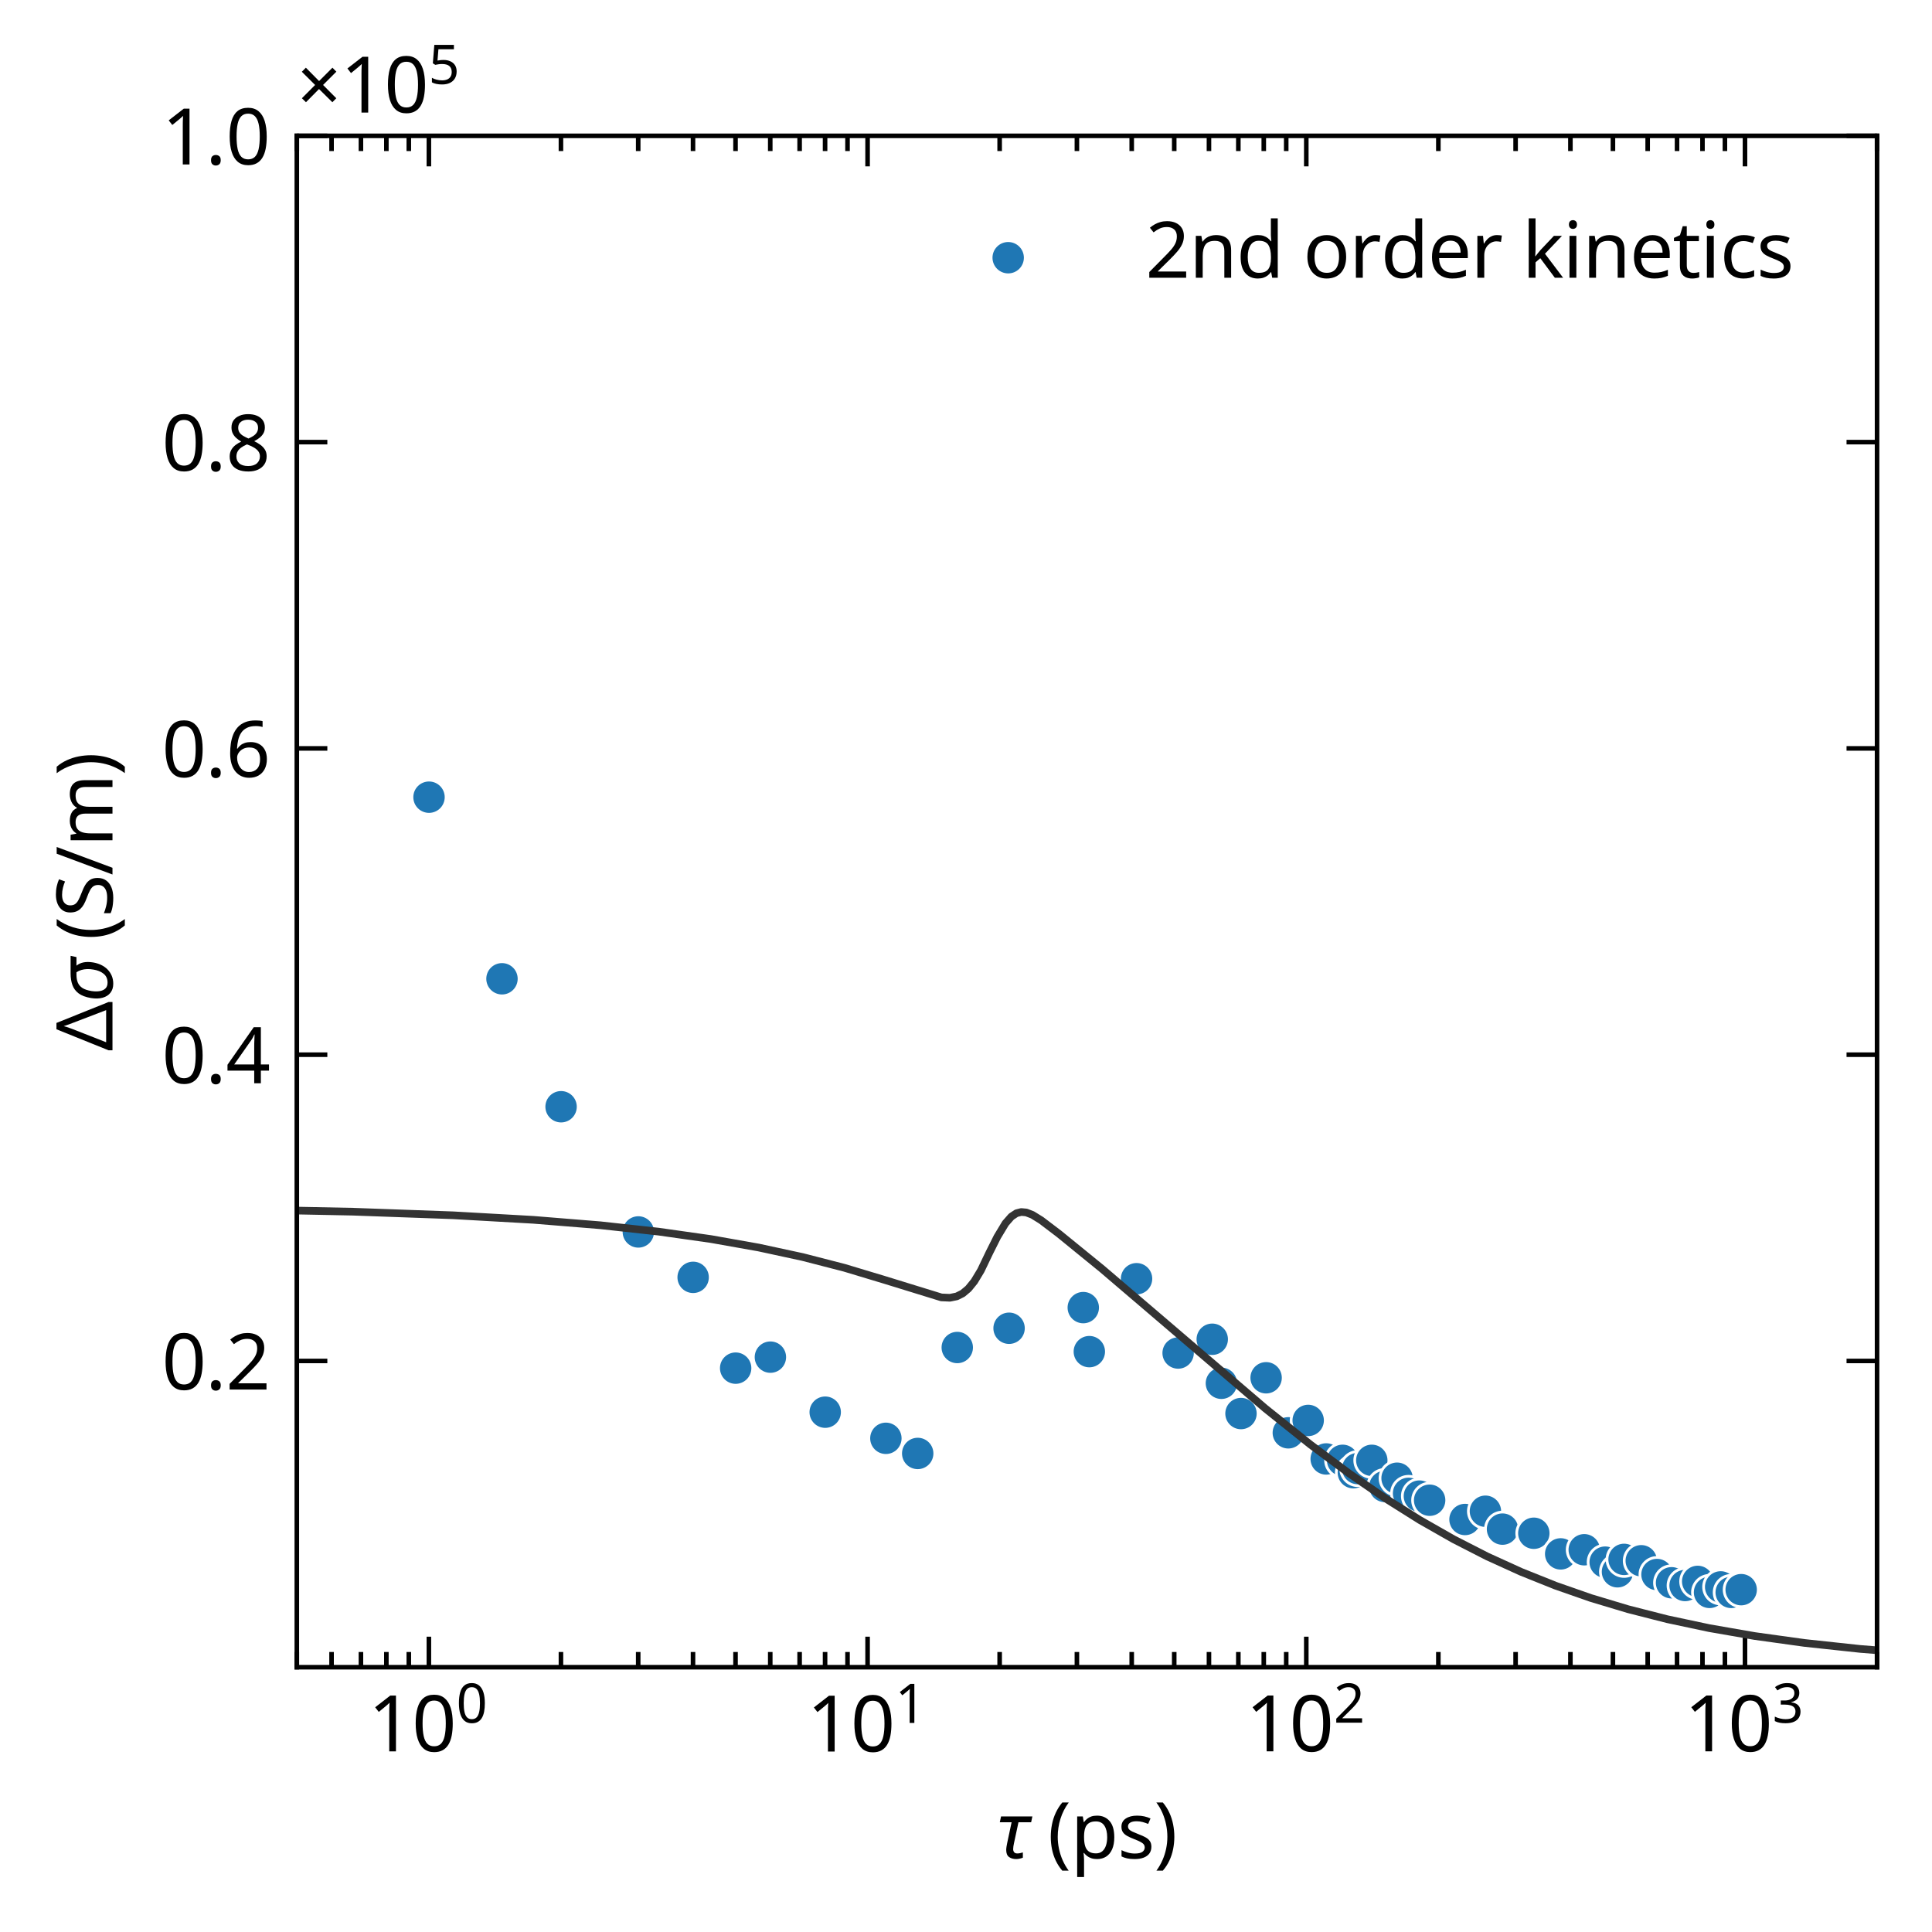 <?xml version="1.0" encoding="utf-8" standalone="no"?>
<!DOCTYPE svg PUBLIC "-//W3C//DTD SVG 1.1//EN"
  "http://www.w3.org/Graphics/SVG/1.1/DTD/svg11.dtd">
<svg xmlns:xlink="http://www.w3.org/1999/xlink" width="253.2pt" height="253.2pt" viewBox="0 0 253.2 253.2" xmlns="http://www.w3.org/2000/svg" version="1.1">
 <defs>
  <style type="text/css">*{stroke-linejoin: round; stroke-linecap: butt}</style>
 </defs>
 <g id="figure_1">
  <g id="patch_1">
   <path d="M 0 253.2 
L 253.2 253.2 
L 253.2 0 
L 0 0 
z
" style="fill: #ffffff"/>
  </g>
  <g id="axes_1">
   <g id="patch_2">
    <path d="M 38.9 218.5 
L 246 218.5 
L 246 17.8 
L 38.9 17.8 
z
" style="fill: #ffffff"/>
   </g>
   <g id="PathCollection_1">
    <defs>
     <path id="m3c0498ba90" d="M 0 2.236 
C 0.593 2.236 1.162 2 1.581 1.581 
C 2 1.162 2.236 0.593 2.236 0 
C 2.236 -0.593 2 -1.162 1.581 -1.581 
C 1.162 -2 0.593 -2.236 0 -2.236 
C -0.593 -2.236 -1.162 -2 -1.581 -1.581 
C -2 -1.162 -2.236 -0.593 -2.236 0 
C -2.236 0.593 -2 1.162 -1.581 1.581 
C -1.162 2 -0.593 2.236 0 2.236 
z
" style="stroke: #ffffff; stroke-width: 0.358"/>
    </defs>
    <g clip-path="url(#p893ec2cba1)">
     <use xlink:href="#m3c0498ba90" x="56.225" y="104.475" style="fill: #1f77b4; stroke: #ffffff; stroke-width: 0.358"/>
     <use xlink:href="#m3c0498ba90" x="65.788" y="128.276" style="fill: #1f77b4; stroke: #ffffff; stroke-width: 0.358"/>
     <use xlink:href="#m3c0498ba90" x="73.533" y="145.045" style="fill: #1f77b4; stroke: #ffffff; stroke-width: 0.358"/>
     <use xlink:href="#m3c0498ba90" x="83.657" y="161.453" style="fill: #1f77b4; stroke: #ffffff; stroke-width: 0.358"/>
     <use xlink:href="#m3c0498ba90" x="90.84" y="167.404" style="fill: #1f77b4; stroke: #ffffff; stroke-width: 0.358"/>
     <use xlink:href="#m3c0498ba90" x="96.412" y="179.304" style="fill: #1f77b4; stroke: #ffffff; stroke-width: 0.358"/>
     <use xlink:href="#m3c0498ba90" x="100.965" y="177.861" style="fill: #1f77b4; stroke: #ffffff; stroke-width: 0.358"/>
     <use xlink:href="#m3c0498ba90" x="108.148" y="185.074" style="fill: #1f77b4; stroke: #ffffff; stroke-width: 0.358"/>
     <use xlink:href="#m3c0498ba90" x="116.1" y="188.5" style="fill: #1f77b4; stroke: #ffffff; stroke-width: 0.358"/>
     <use xlink:href="#m3c0498ba90" x="120.271" y="190.483" style="fill: #1f77b4; stroke: #ffffff; stroke-width: 0.358"/>
     <use xlink:href="#m3c0498ba90" x="125.455" y="176.599" style="fill: #1f77b4; stroke: #ffffff; stroke-width: 0.358"/>
     <use xlink:href="#m3c0498ba90" x="132.246" y="174.075" style="fill: #1f77b4; stroke: #ffffff; stroke-width: 0.358"/>
     <use xlink:href="#m3c0498ba90" x="141.97" y="171.37" style="fill: #1f77b4; stroke: #ffffff; stroke-width: 0.358"/>
     <use xlink:href="#m3c0498ba90" x="142.763" y="177.14" style="fill: #1f77b4; stroke: #ffffff; stroke-width: 0.358"/>
     <use xlink:href="#m3c0498ba90" x="148.952" y="167.584" style="fill: #1f77b4; stroke: #ffffff; stroke-width: 0.358"/>
     <use xlink:href="#m3c0498ba90" x="154.401" y="177.321" style="fill: #1f77b4; stroke: #ffffff; stroke-width: 0.358"/>
     <use xlink:href="#m3c0498ba90" x="158.872" y="175.517" style="fill: #1f77b4; stroke: #ffffff; stroke-width: 0.358"/>
     <use xlink:href="#m3c0498ba90" x="160.071" y="181.287" style="fill: #1f77b4; stroke: #ffffff; stroke-width: 0.358"/>
     <use xlink:href="#m3c0498ba90" x="162.639" y="185.254" style="fill: #1f77b4; stroke: #ffffff; stroke-width: 0.358"/>
     <use xlink:href="#m3c0498ba90" x="165.932" y="180.566" style="fill: #1f77b4; stroke: #ffffff; stroke-width: 0.358"/>
     <use xlink:href="#m3c0498ba90" x="168.841" y="187.779" style="fill: #1f77b4; stroke: #ffffff; stroke-width: 0.358"/>
     <use xlink:href="#m3c0498ba90" x="171.446" y="186.156" style="fill: #1f77b4; stroke: #ffffff; stroke-width: 0.358"/>
     <use xlink:href="#m3c0498ba90" x="173.805" y="191.204" style="fill: #1f77b4; stroke: #ffffff; stroke-width: 0.358"/>
     <use xlink:href="#m3c0498ba90" x="175.96" y="191.385" style="fill: #1f77b4; stroke: #ffffff; stroke-width: 0.358"/>
     <use xlink:href="#m3c0498ba90" x="177.365" y="193.008" style="fill: #1f77b4; stroke: #ffffff; stroke-width: 0.358"/>
     <use xlink:href="#m3c0498ba90" x="177.944" y="192.467" style="fill: #1f77b4; stroke: #ffffff; stroke-width: 0.358"/>
     <use xlink:href="#m3c0498ba90" x="179.782" y="191.385" style="fill: #1f77b4; stroke: #ffffff; stroke-width: 0.358"/>
     <use xlink:href="#m3c0498ba90" x="181.494" y="194.811" style="fill: #1f77b4; stroke: #ffffff; stroke-width: 0.358"/>
     <use xlink:href="#m3c0498ba90" x="183.095" y="193.729" style="fill: #1f77b4; stroke: #ffffff; stroke-width: 0.358"/>
     <use xlink:href="#m3c0498ba90" x="184.601" y="195.712" style="fill: #1f77b4; stroke: #ffffff; stroke-width: 0.358"/>
     <use xlink:href="#m3c0498ba90" x="186.02" y="196.073" style="fill: #1f77b4; stroke: #ffffff; stroke-width: 0.358"/>
     <use xlink:href="#m3c0498ba90" x="187.364" y="196.614" style="fill: #1f77b4; stroke: #ffffff; stroke-width: 0.358"/>
     <use xlink:href="#m3c0498ba90" x="191.997" y="199.138" style="fill: #1f77b4; stroke: #ffffff; stroke-width: 0.358"/>
     <use xlink:href="#m3c0498ba90" x="194.673" y="198.056" style="fill: #1f77b4; stroke: #ffffff; stroke-width: 0.358"/>
     <use xlink:href="#m3c0498ba90" x="196.912" y="200.4" style="fill: #1f77b4; stroke: #ffffff; stroke-width: 0.358"/>
     <use xlink:href="#m3c0498ba90" x="201.016" y="200.941" style="fill: #1f77b4; stroke: #ffffff; stroke-width: 0.358"/>
     <use xlink:href="#m3c0498ba90" x="204.536" y="203.646" style="fill: #1f77b4; stroke: #ffffff; stroke-width: 0.358"/>
     <use xlink:href="#m3c0498ba90" x="207.624" y="203.105" style="fill: #1f77b4; stroke: #ffffff; stroke-width: 0.358"/>
     <use xlink:href="#m3c0498ba90" x="210.368" y="204.728" style="fill: #1f77b4; stroke: #ffffff; stroke-width: 0.358"/>
     <use xlink:href="#m3c0498ba90" x="211.981" y="205.99" style="fill: #1f77b4; stroke: #ffffff; stroke-width: 0.358"/>
     <use xlink:href="#m3c0498ba90" x="212.844" y="204.367" style="fill: #1f77b4; stroke: #ffffff; stroke-width: 0.358"/>
     <use xlink:href="#m3c0498ba90" x="215.096" y="204.547" style="fill: #1f77b4; stroke: #ffffff; stroke-width: 0.358"/>
     <use xlink:href="#m3c0498ba90" x="217.159" y="206.35" style="fill: #1f77b4; stroke: #ffffff; stroke-width: 0.358"/>
     <use xlink:href="#m3c0498ba90" x="219.067" y="207.432" style="fill: #1f77b4; stroke: #ffffff; stroke-width: 0.358"/>
     <use xlink:href="#m3c0498ba90" x="220.84" y="207.793" style="fill: #1f77b4; stroke: #ffffff; stroke-width: 0.358"/>
     <use xlink:href="#m3c0498ba90" x="222.492" y="207.252" style="fill: #1f77b4; stroke: #ffffff; stroke-width: 0.358"/>
     <use xlink:href="#m3c0498ba90" x="224.045" y="208.694" style="fill: #1f77b4; stroke: #ffffff; stroke-width: 0.358"/>
     <use xlink:href="#m3c0498ba90" x="225.504" y="207.973" style="fill: #1f77b4; stroke: #ffffff; stroke-width: 0.358"/>
     <use xlink:href="#m3c0498ba90" x="226.885" y="208.694" style="fill: #1f77b4; stroke: #ffffff; stroke-width: 0.358"/>
     <use xlink:href="#m3c0498ba90" x="228.193" y="208.334" style="fill: #1f77b4; stroke: #ffffff; stroke-width: 0.358"/>
    </g>
   </g>
   <g id="matplotlib.axis_1">
    <g id="xtick_1">
     <g id="line2d_1">
      <defs>
       <path id="m163879806b" d="M 0 0 
L 0 -4 
" style="stroke: #000000; stroke-width: 0.6"/>
      </defs>
      <g>
       <use xlink:href="#m163879806b" x="56.208" y="218.5" style="stroke: #000000; stroke-width: 0.6"/>
      </g>
     </g>
     <g id="line2d_2">
      <defs>
       <path id="m2e9644a1bb" d="M 0 0 
L 0 4 
" style="stroke: #000000; stroke-width: 0.6"/>
      </defs>
      <g>
       <use xlink:href="#m2e9644a1bb" x="56.208" y="17.8" style="stroke: #000000; stroke-width: 0.6"/>
      </g>
     </g>
     <g id="text_1">
      <!-- $\mathdefault{10^{0}}$ -->
      <g transform="translate(48.258 229.6) scale(0.1 -0.1)">
       <defs>
        <path id="NotoSans-Regular-31" d="M 2272 0 
L 1722 0 
L 1722 3194 
Q 1722 3379 1725 3507 
Q 1728 3635 1734 3747 
Q 1741 3859 1747 3981 
Q 1645 3878 1561 3808 
Q 1478 3738 1350 3629 
L 864 3232 
L 570 3610 
L 1805 4570 
L 2272 4570 
L 2272 0 
z
" transform="scale(0.016)"/>
        <path id="NotoSans-Regular-30" d="M 3347 2291 
Q 3347 1734 3264 1299 
Q 3181 864 2998 560 
Q 2816 256 2525 96 
Q 2234 -64 1824 -64 
Q 1312 -64 976 217 
Q 640 499 477 1027 
Q 314 1555 314 2291 
Q 314 3034 464 3558 
Q 614 4083 947 4361 
Q 1280 4640 1824 4640 
Q 2336 4640 2675 4361 
Q 3014 4083 3180 3558 
Q 3347 3034 3347 2291 
z
M 877 2291 
Q 877 1664 969 1248 
Q 1062 832 1270 624 
Q 1478 416 1824 416 
Q 2170 416 2378 621 
Q 2586 826 2682 1245 
Q 2778 1664 2778 2291 
Q 2778 2918 2682 3331 
Q 2586 3744 2378 3952 
Q 2170 4160 1824 4160 
Q 1478 4160 1270 3952 
Q 1062 3744 969 3331 
Q 877 2918 877 2291 
z
" transform="scale(0.016)"/>
       </defs>
       <use xlink:href="#NotoSans-Regular-31" transform="translate(0 0.734)"/>
       <use xlink:href="#NotoSans-Regular-30" transform="translate(57.2 0.734)"/>
       <use xlink:href="#NotoSans-Regular-30" transform="translate(115.338 38.25) scale(0.7)"/>
      </g>
     </g>
    </g>
    <g id="xtick_2">
     <g id="line2d_3">
      <g>
       <use xlink:href="#m163879806b" x="113.702" y="218.5" style="stroke: #000000; stroke-width: 0.6"/>
      </g>
     </g>
     <g id="line2d_4">
      <g>
       <use xlink:href="#m2e9644a1bb" x="113.702" y="17.8" style="stroke: #000000; stroke-width: 0.6"/>
      </g>
     </g>
     <g id="text_2">
      <!-- $\mathdefault{10^{1}}$ -->
      <g transform="translate(105.752 229.6) scale(0.1 -0.1)">
       <use xlink:href="#NotoSans-Regular-31" transform="translate(0 0.5)"/>
       <use xlink:href="#NotoSans-Regular-30" transform="translate(57.2 0.5)"/>
       <use xlink:href="#NotoSans-Regular-31" transform="translate(115.338 38.016) scale(0.7)"/>
      </g>
     </g>
    </g>
    <g id="xtick_3">
     <g id="line2d_5">
      <g>
       <use xlink:href="#m163879806b" x="171.197" y="218.5" style="stroke: #000000; stroke-width: 0.6"/>
      </g>
     </g>
     <g id="line2d_6">
      <g>
       <use xlink:href="#m2e9644a1bb" x="171.197" y="17.8" style="stroke: #000000; stroke-width: 0.6"/>
      </g>
     </g>
     <g id="text_3">
      <!-- $\mathdefault{10^{2}}$ -->
      <g transform="translate(163.247 229.6) scale(0.1 -0.1)">
       <defs>
        <path id="NotoSans-Regular-32" d="M 3328 0 
L 307 0 
L 307 467 
L 1504 1677 
Q 1850 2022 2086 2291 
Q 2323 2560 2444 2819 
Q 2566 3078 2566 3386 
Q 2566 3763 2342 3958 
Q 2118 4154 1760 4154 
Q 1427 4154 1174 4038 
Q 922 3923 659 3718 
L 358 4096 
Q 538 4250 752 4371 
Q 966 4493 1219 4563 
Q 1472 4634 1760 4634 
Q 2189 4634 2496 4486 
Q 2803 4339 2972 4067 
Q 3142 3795 3142 3418 
Q 3142 3059 2995 2745 
Q 2848 2432 2585 2128 
Q 2323 1824 1971 1478 
L 1018 538 
L 1018 512 
L 3328 512 
L 3328 0 
z
" transform="scale(0.016)"/>
       </defs>
       <use xlink:href="#NotoSans-Regular-31" transform="translate(0 0.8)"/>
       <use xlink:href="#NotoSans-Regular-30" transform="translate(57.2 0.8)"/>
       <use xlink:href="#NotoSans-Regular-32" transform="translate(115.338 38.316) scale(0.7)"/>
      </g>
     </g>
    </g>
    <g id="xtick_4">
     <g id="line2d_7">
      <g>
       <use xlink:href="#m163879806b" x="228.692" y="218.5" style="stroke: #000000; stroke-width: 0.6"/>
      </g>
     </g>
     <g id="line2d_8">
      <g>
       <use xlink:href="#m2e9644a1bb" x="228.692" y="17.8" style="stroke: #000000; stroke-width: 0.6"/>
      </g>
     </g>
     <g id="text_4">
      <!-- $\mathdefault{10^{3}}$ -->
      <g transform="translate(220.742 229.6) scale(0.1 -0.1)">
       <defs>
        <path id="NotoSans-Regular-33" d="M 3155 3501 
Q 3155 3194 3040 2970 
Q 2925 2746 2710 2605 
Q 2496 2464 2208 2406 
L 2208 2381 
Q 2758 2317 3027 2035 
Q 3296 1754 3296 1299 
Q 3296 902 3110 592 
Q 2925 282 2537 109 
Q 2150 -64 1542 -64 
Q 1184 -64 877 -9 
Q 570 45 288 186 
L 288 710 
Q 576 570 909 490 
Q 1242 410 1549 410 
Q 2163 410 2435 650 
Q 2707 890 2707 1312 
Q 2707 1600 2556 1776 
Q 2406 1952 2118 2035 
Q 1830 2118 1427 2118 
L 986 2118 
L 986 2598 
L 1434 2598 
Q 1811 2598 2064 2707 
Q 2317 2816 2448 3011 
Q 2579 3206 2579 3462 
Q 2579 3795 2355 3977 
Q 2131 4160 1747 4160 
Q 1504 4160 1305 4112 
Q 1107 4064 937 3977 
Q 768 3891 595 3776 
L 314 4160 
Q 557 4352 918 4493 
Q 1280 4634 1741 4634 
Q 2458 4634 2806 4314 
Q 3155 3994 3155 3501 
z
" transform="scale(0.016)"/>
       </defs>
       <use xlink:href="#NotoSans-Regular-31" transform="translate(0 0.8)"/>
       <use xlink:href="#NotoSans-Regular-30" transform="translate(57.2 0.8)"/>
       <use xlink:href="#NotoSans-Regular-33" transform="translate(115.338 38.316) scale(0.7)"/>
      </g>
     </g>
    </g>
    <g id="xtick_5">
     <g id="line2d_9">
      <defs>
       <path id="m0d84e7b667" d="M 0 0 
L 0 -2 
" style="stroke: #000000; stroke-width: 0.6"/>
      </defs>
      <g>
       <use xlink:href="#m0d84e7b667" x="38.9" y="218.5" style="stroke: #000000; stroke-width: 0.6"/>
      </g>
     </g>
     <g id="line2d_10">
      <defs>
       <path id="mbaed066125" d="M 0 0 
L 0 2 
" style="stroke: #000000; stroke-width: 0.6"/>
      </defs>
      <g>
       <use xlink:href="#mbaed066125" x="38.9" y="17.8" style="stroke: #000000; stroke-width: 0.6"/>
      </g>
     </g>
    </g>
    <g id="xtick_6">
     <g id="line2d_11">
      <g>
       <use xlink:href="#m0d84e7b667" x="43.453" y="218.5" style="stroke: #000000; stroke-width: 0.6"/>
      </g>
     </g>
     <g id="line2d_12">
      <g>
       <use xlink:href="#mbaed066125" x="43.453" y="17.8" style="stroke: #000000; stroke-width: 0.6"/>
      </g>
     </g>
    </g>
    <g id="xtick_7">
     <g id="line2d_13">
      <g>
       <use xlink:href="#m0d84e7b667" x="47.302" y="218.5" style="stroke: #000000; stroke-width: 0.6"/>
      </g>
     </g>
     <g id="line2d_14">
      <g>
       <use xlink:href="#mbaed066125" x="47.302" y="17.8" style="stroke: #000000; stroke-width: 0.6"/>
      </g>
     </g>
    </g>
    <g id="xtick_8">
     <g id="line2d_15">
      <g>
       <use xlink:href="#m0d84e7b667" x="50.636" y="218.5" style="stroke: #000000; stroke-width: 0.6"/>
      </g>
     </g>
     <g id="line2d_16">
      <g>
       <use xlink:href="#mbaed066125" x="50.636" y="17.8" style="stroke: #000000; stroke-width: 0.6"/>
      </g>
     </g>
    </g>
    <g id="xtick_9">
     <g id="line2d_17">
      <g>
       <use xlink:href="#m0d84e7b667" x="53.577" y="218.5" style="stroke: #000000; stroke-width: 0.6"/>
      </g>
     </g>
     <g id="line2d_18">
      <g>
       <use xlink:href="#mbaed066125" x="53.577" y="17.8" style="stroke: #000000; stroke-width: 0.6"/>
      </g>
     </g>
    </g>
    <g id="xtick_10">
     <g id="line2d_19">
      <g>
       <use xlink:href="#m0d84e7b667" x="73.515" y="218.5" style="stroke: #000000; stroke-width: 0.6"/>
      </g>
     </g>
     <g id="line2d_20">
      <g>
       <use xlink:href="#mbaed066125" x="73.515" y="17.8" style="stroke: #000000; stroke-width: 0.6"/>
      </g>
     </g>
    </g>
    <g id="xtick_11">
     <g id="line2d_21">
      <g>
       <use xlink:href="#m0d84e7b667" x="83.64" y="218.5" style="stroke: #000000; stroke-width: 0.6"/>
      </g>
     </g>
     <g id="line2d_22">
      <g>
       <use xlink:href="#mbaed066125" x="83.64" y="17.8" style="stroke: #000000; stroke-width: 0.6"/>
      </g>
     </g>
    </g>
    <g id="xtick_12">
     <g id="line2d_23">
      <g>
       <use xlink:href="#m0d84e7b667" x="90.823" y="218.5" style="stroke: #000000; stroke-width: 0.6"/>
      </g>
     </g>
     <g id="line2d_24">
      <g>
       <use xlink:href="#mbaed066125" x="90.823" y="17.8" style="stroke: #000000; stroke-width: 0.6"/>
      </g>
     </g>
    </g>
    <g id="xtick_13">
     <g id="line2d_25">
      <g>
       <use xlink:href="#m0d84e7b667" x="96.395" y="218.5" style="stroke: #000000; stroke-width: 0.6"/>
      </g>
     </g>
     <g id="line2d_26">
      <g>
       <use xlink:href="#mbaed066125" x="96.395" y="17.8" style="stroke: #000000; stroke-width: 0.6"/>
      </g>
     </g>
    </g>
    <g id="xtick_14">
     <g id="line2d_27">
      <g>
       <use xlink:href="#m0d84e7b667" x="100.947" y="218.5" style="stroke: #000000; stroke-width: 0.6"/>
      </g>
     </g>
     <g id="line2d_28">
      <g>
       <use xlink:href="#mbaed066125" x="100.947" y="17.8" style="stroke: #000000; stroke-width: 0.6"/>
      </g>
     </g>
    </g>
    <g id="xtick_15">
     <g id="line2d_29">
      <g>
       <use xlink:href="#m0d84e7b667" x="104.796" y="218.5" style="stroke: #000000; stroke-width: 0.6"/>
      </g>
     </g>
     <g id="line2d_30">
      <g>
       <use xlink:href="#mbaed066125" x="104.796" y="17.8" style="stroke: #000000; stroke-width: 0.6"/>
      </g>
     </g>
    </g>
    <g id="xtick_16">
     <g id="line2d_31">
      <g>
       <use xlink:href="#m0d84e7b667" x="108.131" y="218.5" style="stroke: #000000; stroke-width: 0.6"/>
      </g>
     </g>
     <g id="line2d_32">
      <g>
       <use xlink:href="#mbaed066125" x="108.131" y="17.8" style="stroke: #000000; stroke-width: 0.6"/>
      </g>
     </g>
    </g>
    <g id="xtick_17">
     <g id="line2d_33">
      <g>
       <use xlink:href="#m0d84e7b667" x="111.072" y="218.5" style="stroke: #000000; stroke-width: 0.6"/>
      </g>
     </g>
     <g id="line2d_34">
      <g>
       <use xlink:href="#mbaed066125" x="111.072" y="17.8" style="stroke: #000000; stroke-width: 0.6"/>
      </g>
     </g>
    </g>
    <g id="xtick_18">
     <g id="line2d_35">
      <g>
       <use xlink:href="#m0d84e7b667" x="131.01" y="218.5" style="stroke: #000000; stroke-width: 0.6"/>
      </g>
     </g>
     <g id="line2d_36">
      <g>
       <use xlink:href="#mbaed066125" x="131.01" y="17.8" style="stroke: #000000; stroke-width: 0.6"/>
      </g>
     </g>
    </g>
    <g id="xtick_19">
     <g id="line2d_37">
      <g>
       <use xlink:href="#m0d84e7b667" x="141.134" y="218.5" style="stroke: #000000; stroke-width: 0.6"/>
      </g>
     </g>
     <g id="line2d_38">
      <g>
       <use xlink:href="#mbaed066125" x="141.134" y="17.8" style="stroke: #000000; stroke-width: 0.6"/>
      </g>
     </g>
    </g>
    <g id="xtick_20">
     <g id="line2d_39">
      <g>
       <use xlink:href="#m0d84e7b667" x="148.318" y="218.5" style="stroke: #000000; stroke-width: 0.6"/>
      </g>
     </g>
     <g id="line2d_40">
      <g>
       <use xlink:href="#mbaed066125" x="148.318" y="17.8" style="stroke: #000000; stroke-width: 0.6"/>
      </g>
     </g>
    </g>
    <g id="xtick_21">
     <g id="line2d_41">
      <g>
       <use xlink:href="#m0d84e7b667" x="153.889" y="218.5" style="stroke: #000000; stroke-width: 0.6"/>
      </g>
     </g>
     <g id="line2d_42">
      <g>
       <use xlink:href="#mbaed066125" x="153.889" y="17.8" style="stroke: #000000; stroke-width: 0.6"/>
      </g>
     </g>
    </g>
    <g id="xtick_22">
     <g id="line2d_43">
      <g>
       <use xlink:href="#m0d84e7b667" x="158.442" y="218.5" style="stroke: #000000; stroke-width: 0.6"/>
      </g>
     </g>
     <g id="line2d_44">
      <g>
       <use xlink:href="#mbaed066125" x="158.442" y="17.8" style="stroke: #000000; stroke-width: 0.6"/>
      </g>
     </g>
    </g>
    <g id="xtick_23">
     <g id="line2d_45">
      <g>
       <use xlink:href="#m0d84e7b667" x="162.291" y="218.5" style="stroke: #000000; stroke-width: 0.6"/>
      </g>
     </g>
     <g id="line2d_46">
      <g>
       <use xlink:href="#mbaed066125" x="162.291" y="17.8" style="stroke: #000000; stroke-width: 0.6"/>
      </g>
     </g>
    </g>
    <g id="xtick_24">
     <g id="line2d_47">
      <g>
       <use xlink:href="#m0d84e7b667" x="165.625" y="218.5" style="stroke: #000000; stroke-width: 0.6"/>
      </g>
     </g>
     <g id="line2d_48">
      <g>
       <use xlink:href="#mbaed066125" x="165.625" y="17.8" style="stroke: #000000; stroke-width: 0.6"/>
      </g>
     </g>
    </g>
    <g id="xtick_25">
     <g id="line2d_49">
      <g>
       <use xlink:href="#m0d84e7b667" x="168.566" y="218.5" style="stroke: #000000; stroke-width: 0.6"/>
      </g>
     </g>
     <g id="line2d_50">
      <g>
       <use xlink:href="#mbaed066125" x="168.566" y="17.8" style="stroke: #000000; stroke-width: 0.6"/>
      </g>
     </g>
    </g>
    <g id="xtick_26">
     <g id="line2d_51">
      <g>
       <use xlink:href="#m0d84e7b667" x="188.505" y="218.5" style="stroke: #000000; stroke-width: 0.6"/>
      </g>
     </g>
     <g id="line2d_52">
      <g>
       <use xlink:href="#mbaed066125" x="188.505" y="17.8" style="stroke: #000000; stroke-width: 0.6"/>
      </g>
     </g>
    </g>
    <g id="xtick_27">
     <g id="line2d_53">
      <g>
       <use xlink:href="#m0d84e7b667" x="198.629" y="218.5" style="stroke: #000000; stroke-width: 0.6"/>
      </g>
     </g>
     <g id="line2d_54">
      <g>
       <use xlink:href="#mbaed066125" x="198.629" y="17.8" style="stroke: #000000; stroke-width: 0.6"/>
      </g>
     </g>
    </g>
    <g id="xtick_28">
     <g id="line2d_55">
      <g>
       <use xlink:href="#m0d84e7b667" x="205.812" y="218.5" style="stroke: #000000; stroke-width: 0.6"/>
      </g>
     </g>
     <g id="line2d_56">
      <g>
       <use xlink:href="#mbaed066125" x="205.812" y="17.8" style="stroke: #000000; stroke-width: 0.6"/>
      </g>
     </g>
    </g>
    <g id="xtick_29">
     <g id="line2d_57">
      <g>
       <use xlink:href="#m0d84e7b667" x="211.384" y="218.5" style="stroke: #000000; stroke-width: 0.6"/>
      </g>
     </g>
     <g id="line2d_58">
      <g>
       <use xlink:href="#mbaed066125" x="211.384" y="17.8" style="stroke: #000000; stroke-width: 0.6"/>
      </g>
     </g>
    </g>
    <g id="xtick_30">
     <g id="line2d_59">
      <g>
       <use xlink:href="#m0d84e7b667" x="215.937" y="218.5" style="stroke: #000000; stroke-width: 0.6"/>
      </g>
     </g>
     <g id="line2d_60">
      <g>
       <use xlink:href="#mbaed066125" x="215.937" y="17.8" style="stroke: #000000; stroke-width: 0.6"/>
      </g>
     </g>
    </g>
    <g id="xtick_31">
     <g id="line2d_61">
      <g>
       <use xlink:href="#m0d84e7b667" x="219.786" y="218.5" style="stroke: #000000; stroke-width: 0.6"/>
      </g>
     </g>
     <g id="line2d_62">
      <g>
       <use xlink:href="#mbaed066125" x="219.786" y="17.8" style="stroke: #000000; stroke-width: 0.6"/>
      </g>
     </g>
    </g>
    <g id="xtick_32">
     <g id="line2d_63">
      <g>
       <use xlink:href="#m0d84e7b667" x="223.12" y="218.5" style="stroke: #000000; stroke-width: 0.6"/>
      </g>
     </g>
     <g id="line2d_64">
      <g>
       <use xlink:href="#mbaed066125" x="223.12" y="17.8" style="stroke: #000000; stroke-width: 0.6"/>
      </g>
     </g>
    </g>
    <g id="xtick_33">
     <g id="line2d_65">
      <g>
       <use xlink:href="#m0d84e7b667" x="226.061" y="218.5" style="stroke: #000000; stroke-width: 0.6"/>
      </g>
     </g>
     <g id="line2d_66">
      <g>
       <use xlink:href="#mbaed066125" x="226.061" y="17.8" style="stroke: #000000; stroke-width: 0.6"/>
      </g>
     </g>
    </g>
    <g id="xtick_34">
     <g id="line2d_67">
      <g>
       <use xlink:href="#m0d84e7b667" x="246" y="218.5" style="stroke: #000000; stroke-width: 0.6"/>
      </g>
     </g>
     <g id="line2d_68">
      <g>
       <use xlink:href="#mbaed066125" x="246" y="17.8" style="stroke: #000000; stroke-width: 0.6"/>
      </g>
     </g>
    </g>
    <g id="text_5">
     <!-- $\tau$ (ps) -->
     <g transform="translate(130.6 243.6) scale(0.1 -0.1)">
      <defs>
       <path id="NotoSans-Italic-3c4" d="M 1613 -64 
Q 1267 -64 1030 102 
Q 794 269 794 685 
Q 794 794 819 954 
Q 845 1114 877 1267 
L 1235 2950 
L 269 2950 
L 371 3430 
L 2938 3430 
L 2835 2950 
L 1798 2950 
L 1434 1254 
Q 1402 1107 1382 979 
Q 1363 851 1363 749 
Q 1363 602 1443 499 
Q 1523 397 1702 397 
Q 1811 397 1920 419 
Q 2029 442 2157 480 
L 2157 51 
Q 2080 13 1917 -25 
Q 1754 -64 1613 -64 
z
" transform="scale(0.016)"/>
       <path id="NotoSans-Regular-20" transform="scale(0.016)"/>
       <path id="NotoSans-Regular-28" d="M 256 1754 
Q 256 2278 355 2777 
Q 454 3277 665 3731 
Q 877 4186 1197 4570 
L 1728 4570 
Q 1280 3968 1053 3245 
Q 826 2522 826 1760 
Q 826 1267 928 780 
Q 1030 294 1228 -157 
Q 1427 -608 1722 -1011 
L 1197 -1011 
Q 877 -634 665 -189 
Q 454 256 355 749 
Q 256 1242 256 1754 
z
" transform="scale(0.016)"/>
       <path id="NotoSans-Regular-70" d="M 2176 3494 
Q 2810 3494 3197 3052 
Q 3584 2611 3584 1722 
Q 3584 1139 3408 739 
Q 3232 339 2915 137 
Q 2598 -64 2170 -64 
Q 1907 -64 1702 6 
Q 1498 77 1354 189 
Q 1210 301 1107 435 
L 1069 435 
Q 1082 326 1094 160 
Q 1107 -6 1107 -128 
L 1107 -1536 
L 544 -1536 
L 544 3430 
L 1005 3430 
L 1082 2963 
L 1107 2963 
Q 1210 3110 1354 3232 
Q 1498 3354 1699 3424 
Q 1901 3494 2176 3494 
z
M 2074 3021 
Q 1728 3021 1517 2889 
Q 1306 2758 1210 2496 
Q 1114 2234 1107 1830 
L 1107 1722 
Q 1107 1299 1196 1004 
Q 1286 710 1500 556 
Q 1715 403 2086 403 
Q 2400 403 2601 576 
Q 2803 749 2902 1046 
Q 3002 1344 3002 1728 
Q 3002 2317 2774 2669 
Q 2547 3021 2074 3021 
z
" transform="scale(0.016)"/>
       <path id="NotoSans-Regular-73" d="M 2778 947 
Q 2778 614 2611 390 
Q 2445 166 2137 51 
Q 1830 -64 1408 -64 
Q 1050 -64 790 -6 
Q 531 51 333 154 
L 333 666 
Q 538 563 829 476 
Q 1120 390 1421 390 
Q 1850 390 2042 528 
Q 2234 666 2234 896 
Q 2234 1024 2163 1126 
Q 2093 1229 1910 1331 
Q 1728 1434 1389 1562 
Q 1056 1690 819 1818 
Q 582 1946 454 2125 
Q 326 2304 326 2586 
Q 326 3021 681 3257 
Q 1037 3494 1613 3494 
Q 1926 3494 2198 3433 
Q 2470 3373 2707 3264 
L 2515 2816 
Q 2298 2906 2061 2970 
Q 1824 3034 1574 3034 
Q 1229 3034 1046 2922 
Q 864 2810 864 2618 
Q 864 2477 947 2377 
Q 1030 2278 1225 2185 
Q 1421 2093 1747 1965 
Q 2074 1843 2304 1715 
Q 2534 1587 2656 1404 
Q 2778 1222 2778 947 
z
" transform="scale(0.016)"/>
       <path id="NotoSans-Regular-29" d="M 1664 1754 
Q 1664 1242 1565 749 
Q 1466 256 1258 -189 
Q 1050 -634 723 -1011 
L 198 -1011 
Q 493 -608 691 -157 
Q 890 294 992 780 
Q 1094 1267 1094 1760 
Q 1094 2266 992 2758 
Q 890 3251 691 3712 
Q 493 4173 192 4570 
L 723 4570 
Q 1050 4186 1258 3731 
Q 1466 3277 1565 2777 
Q 1664 2278 1664 1754 
z
" transform="scale(0.016)"/>
      </defs>
      <use xlink:href="#NotoSans-Italic-3c4" transform="translate(0 0.594)"/>
      <use xlink:href="#NotoSans-Regular-20" transform="translate(41 0.594)"/>
      <use xlink:href="#NotoSans-Regular-28" transform="translate(67 0.594)"/>
      <use xlink:href="#NotoSans-Regular-70" transform="translate(97 0.594)"/>
      <use xlink:href="#NotoSans-Regular-73" transform="translate(158.5 0.594)"/>
      <use xlink:href="#NotoSans-Regular-29" transform="translate(206.4 0.594)"/>
     </g>
    </g>
   </g>
   <g id="matplotlib.axis_2">
    <g id="ytick_1">
     <g id="line2d_69">
      <defs>
       <path id="m8881e6bd56" d="M 0 0 
L 4 0 
" style="stroke: #000000; stroke-width: 0.6"/>
      </defs>
      <g>
       <use xlink:href="#m8881e6bd56" x="38.9" y="178.361" style="stroke: #000000; stroke-width: 0.6"/>
      </g>
     </g>
     <g id="line2d_70">
      <defs>
       <path id="mae0ee70f90" d="M 0 0 
L -4 0 
" style="stroke: #000000; stroke-width: 0.6"/>
      </defs>
      <g>
       <use xlink:href="#mae0ee70f90" x="246" y="178.361" style="stroke: #000000; stroke-width: 0.6"/>
      </g>
     </g>
     <g id="text_6">
      <!-- $\mathdefault{0.2}$ -->
      <g transform="translate(21.2 182.161) scale(0.1 -0.1)">
       <defs>
        <path id="NotoSans-Regular-2e" d="M 461 346 
Q 461 582 576 678 
Q 691 774 851 774 
Q 1018 774 1136 678 
Q 1254 582 1254 346 
Q 1254 115 1136 12 
Q 1018 -90 851 -90 
Q 691 -90 576 12 
Q 461 115 461 346 
z
" transform="scale(0.016)"/>
       </defs>
       <use xlink:href="#NotoSans-Regular-30" transform="translate(0 0.5)"/>
       <use xlink:href="#NotoSans-Regular-2e" transform="translate(57.2 0.5)"/>
       <use xlink:href="#NotoSans-Regular-32" transform="translate(84 0.5)"/>
      </g>
     </g>
    </g>
    <g id="ytick_2">
     <g id="line2d_71">
      <g>
       <use xlink:href="#m8881e6bd56" x="38.9" y="138.221" style="stroke: #000000; stroke-width: 0.6"/>
      </g>
     </g>
     <g id="line2d_72">
      <g>
       <use xlink:href="#mae0ee70f90" x="246" y="138.221" style="stroke: #000000; stroke-width: 0.6"/>
      </g>
     </g>
     <g id="text_7">
      <!-- $\mathdefault{0.4}$ -->
      <g transform="translate(21.2 142.021) scale(0.1 -0.1)">
       <defs>
        <path id="NotoSans-Regular-34" d="M 3533 1037 
L 2867 1037 
L 2867 0 
L 2323 0 
L 2323 1037 
L 134 1037 
L 134 1517 
L 2285 4595 
L 2867 4595 
L 2867 1542 
L 3533 1542 
L 3533 1037 
z
M 2323 2982 
Q 2323 3149 2326 3286 
Q 2330 3424 2336 3545 
Q 2342 3667 2345 3779 
Q 2349 3891 2355 3994 
L 2330 3994 
Q 2278 3872 2201 3731 
Q 2125 3590 2054 3494 
L 685 1542 
L 2323 1542 
L 2323 2982 
z
" transform="scale(0.016)"/>
       </defs>
       <use xlink:href="#NotoSans-Regular-30" transform="translate(0 0.5)"/>
       <use xlink:href="#NotoSans-Regular-2e" transform="translate(57.2 0.5)"/>
       <use xlink:href="#NotoSans-Regular-34" transform="translate(84 0.5)"/>
      </g>
     </g>
    </g>
    <g id="ytick_3">
     <g id="line2d_73">
      <g>
       <use xlink:href="#m8881e6bd56" x="38.9" y="98.081" style="stroke: #000000; stroke-width: 0.6"/>
      </g>
     </g>
     <g id="line2d_74">
      <g>
       <use xlink:href="#mae0ee70f90" x="246" y="98.081" style="stroke: #000000; stroke-width: 0.6"/>
      </g>
     </g>
     <g id="text_8">
      <!-- $\mathdefault{0.6}$ -->
      <g transform="translate(21.2 101.881) scale(0.1 -0.1)">
       <defs>
        <path id="NotoSans-Regular-36" d="M 352 1952 
Q 352 2349 406 2733 
Q 461 3117 595 3459 
Q 730 3802 966 4067 
Q 1203 4333 1564 4483 
Q 1926 4634 2445 4634 
Q 2579 4634 2742 4621 
Q 2906 4608 3008 4576 
L 3008 4096 
Q 2893 4134 2749 4153 
Q 2605 4173 2458 4173 
Q 2016 4173 1721 4025 
Q 1427 3878 1257 3622 
Q 1088 3366 1011 3033 
Q 934 2701 915 2323 
L 954 2323 
Q 1050 2477 1197 2598 
Q 1344 2720 1552 2790 
Q 1760 2861 2035 2861 
Q 2432 2861 2729 2697 
Q 3027 2534 3193 2224 
Q 3360 1914 3360 1472 
Q 3360 998 3181 652 
Q 3002 307 2678 121 
Q 2355 -64 1907 -64 
Q 1581 -64 1299 57 
Q 1018 179 803 428 
Q 589 678 470 1059 
Q 352 1440 352 1952 
z
M 1901 410 
Q 2304 410 2553 669 
Q 2803 928 2803 1472 
Q 2803 1907 2582 2163 
Q 2362 2419 1920 2419 
Q 1619 2419 1395 2294 
Q 1171 2170 1046 1978 
Q 922 1786 922 1581 
Q 922 1370 982 1165 
Q 1043 960 1168 787 
Q 1293 614 1475 512 
Q 1658 410 1901 410 
z
" transform="scale(0.016)"/>
       </defs>
       <use xlink:href="#NotoSans-Regular-30" transform="translate(0 0.5)"/>
       <use xlink:href="#NotoSans-Regular-2e" transform="translate(57.2 0.5)"/>
       <use xlink:href="#NotoSans-Regular-36" transform="translate(84 0.5)"/>
      </g>
     </g>
    </g>
    <g id="ytick_4">
     <g id="line2d_75">
      <g>
       <use xlink:href="#m8881e6bd56" x="38.9" y="57.94" style="stroke: #000000; stroke-width: 0.6"/>
      </g>
     </g>
     <g id="line2d_76">
      <g>
       <use xlink:href="#mae0ee70f90" x="246" y="57.94" style="stroke: #000000; stroke-width: 0.6"/>
      </g>
     </g>
     <g id="text_9">
      <!-- $\mathdefault{0.8}$ -->
      <g transform="translate(21.2 61.74) scale(0.1 -0.1)">
       <defs>
        <path id="NotoSans-Regular-38" d="M 1824 4634 
Q 2227 4634 2534 4509 
Q 2842 4384 3018 4141 
Q 3194 3898 3194 3539 
Q 3194 3264 3075 3059 
Q 2957 2854 2758 2697 
Q 2560 2541 2323 2419 
Q 2605 2285 2835 2115 
Q 3066 1946 3203 1722 
Q 3341 1498 3341 1184 
Q 3341 800 3155 521 
Q 2970 243 2634 89 
Q 2298 -64 1843 -64 
Q 1350 -64 1008 83 
Q 666 230 490 502 
Q 314 774 314 1165 
Q 314 1478 445 1708 
Q 576 1939 793 2105 
Q 1011 2272 1261 2387 
Q 1037 2515 854 2678 
Q 672 2842 566 3053 
Q 461 3264 461 3546 
Q 461 3898 640 4138 
Q 819 4378 1126 4506 
Q 1434 4634 1824 4634 
z
M 864 1158 
Q 864 826 1101 605 
Q 1338 384 1830 384 
Q 2298 384 2544 605 
Q 2790 826 2790 1178 
Q 2790 1402 2672 1571 
Q 2554 1741 2339 1875 
Q 2125 2010 1830 2118 
L 1728 2157 
Q 1446 2035 1254 1894 
Q 1062 1754 963 1574 
Q 864 1395 864 1158 
z
M 1818 4179 
Q 1466 4179 1238 4009 
Q 1011 3840 1011 3520 
Q 1011 3283 1123 3123 
Q 1235 2963 1427 2851 
Q 1619 2739 1850 2637 
Q 2074 2733 2250 2848 
Q 2426 2963 2531 3126 
Q 2637 3290 2637 3520 
Q 2637 3840 2413 4009 
Q 2189 4179 1818 4179 
z
" transform="scale(0.016)"/>
       </defs>
       <use xlink:href="#NotoSans-Regular-30" transform="translate(0 0.5)"/>
       <use xlink:href="#NotoSans-Regular-2e" transform="translate(57.2 0.5)"/>
       <use xlink:href="#NotoSans-Regular-38" transform="translate(84 0.5)"/>
      </g>
     </g>
    </g>
    <g id="ytick_5">
     <g id="line2d_77">
      <g>
       <use xlink:href="#m8881e6bd56" x="38.9" y="17.8" style="stroke: #000000; stroke-width: 0.6"/>
      </g>
     </g>
     <g id="line2d_78">
      <g>
       <use xlink:href="#mae0ee70f90" x="246" y="17.8" style="stroke: #000000; stroke-width: 0.6"/>
      </g>
     </g>
     <g id="text_10">
      <!-- $\mathdefault{1.0}$ -->
      <g transform="translate(21.2 21.6) scale(0.1 -0.1)">
       <use xlink:href="#NotoSans-Regular-31" transform="translate(0 0.5)"/>
       <use xlink:href="#NotoSans-Regular-2e" transform="translate(57.2 0.5)"/>
       <use xlink:href="#NotoSans-Regular-30" transform="translate(84 0.5)"/>
      </g>
     </g>
    </g>
    <g id="text_11">
     <!-- $\Delta\sigma$ (S/m) -->
     <g transform="translate(14.8 137.75) rotate(-90) scale(0.1 -0.1)">
      <defs>
       <path id="NotoSans-Regular-394" d="M 64 0 
L 64 320 
L 1786 4589 
L 2304 4589 
L 4019 320 
L 4019 0 
L 64 0 
z
M 723 518 
L 3354 518 
L 2285 3309 
Q 2266 3360 2214 3494 
Q 2163 3629 2115 3773 
Q 2067 3917 2042 3994 
Q 2010 3866 1968 3734 
Q 1926 3603 1884 3494 
Q 1843 3386 1818 3309 
L 723 518 
z
" transform="scale(0.016)"/>
       <path id="NotoSans-Italic-3c3" d="M 1517 -64 
Q 1082 -64 787 163 
Q 493 390 377 803 
Q 262 1216 352 1766 
Q 461 2413 733 2774 
Q 1005 3136 1421 3283 
Q 1837 3430 2355 3430 
L 3808 3430 
L 3706 2950 
L 3002 2950 
Q 3200 2714 3270 2374 
Q 3341 2035 3264 1574 
Q 3206 1229 3062 928 
Q 2918 627 2694 406 
Q 2470 186 2176 61 
Q 1882 -64 1517 -64 
z
M 1613 403 
Q 2080 403 2342 729 
Q 2605 1056 2682 1562 
Q 2733 1837 2723 2083 
Q 2714 2330 2650 2547 
Q 2586 2765 2464 2950 
L 2266 2950 
Q 1888 2950 1616 2838 
Q 1344 2726 1171 2457 
Q 998 2189 922 1702 
Q 870 1344 918 1046 
Q 966 749 1136 576 
Q 1306 403 1613 403 
z
" transform="scale(0.016)"/>
       <path id="NotoSans-Regular-53" d="M 3213 1222 
Q 3213 813 3014 528 
Q 2816 243 2448 89 
Q 2080 -64 1581 -64 
Q 1325 -64 1091 -38 
Q 858 -13 666 35 
Q 474 83 326 154 
L 326 704 
Q 557 602 899 518 
Q 1242 435 1606 435 
Q 1946 435 2176 524 
Q 2406 614 2521 780 
Q 2637 947 2637 1171 
Q 2637 1395 2541 1548 
Q 2445 1702 2211 1833 
Q 1978 1965 1562 2112 
Q 1267 2221 1046 2345 
Q 826 2470 678 2630 
Q 531 2790 457 2995 
Q 384 3200 384 3469 
Q 384 3834 569 4093 
Q 755 4352 1084 4493 
Q 1414 4634 1843 4634 
Q 2221 4634 2534 4563 
Q 2848 4493 3104 4378 
L 2925 3885 
Q 2688 3987 2409 4057 
Q 2131 4128 1830 4128 
Q 1542 4128 1350 4045 
Q 1158 3962 1062 3811 
Q 966 3661 966 3462 
Q 966 3232 1062 3078 
Q 1158 2925 1376 2803 
Q 1594 2682 1965 2541 
Q 2368 2394 2646 2224 
Q 2925 2054 3069 1817 
Q 3213 1581 3213 1222 
z
" transform="scale(0.016)"/>
       <path id="NotoSans-Regular-2f" d="M 2317 4570 
L 614 0 
L 64 0 
L 1766 4570 
L 2317 4570 
z
" transform="scale(0.016)"/>
       <path id="NotoSans-Regular-6d" d="M 4307 3494 
Q 4890 3494 5178 3196 
Q 5466 2899 5466 2234 
L 5466 0 
L 4909 0 
L 4909 2208 
Q 4909 2611 4739 2816 
Q 4570 3021 4211 3021 
Q 3712 3021 3497 2733 
Q 3283 2445 3283 1894 
L 3283 0 
L 2726 0 
L 2726 2208 
Q 2726 2477 2649 2659 
Q 2573 2842 2419 2931 
Q 2266 3021 2022 3021 
Q 1677 3021 1478 2877 
Q 1280 2733 1193 2457 
Q 1107 2182 1107 1779 
L 1107 0 
L 544 0 
L 544 3430 
L 998 3430 
L 1082 2963 
L 1114 2963 
Q 1222 3142 1379 3260 
Q 1536 3379 1728 3436 
Q 1920 3494 2125 3494 
Q 2522 3494 2787 3353 
Q 3053 3213 3174 2918 
L 3206 2918 
Q 3379 3213 3676 3353 
Q 3974 3494 4307 3494 
z
" transform="scale(0.016)"/>
      </defs>
      <use xlink:href="#NotoSans-Regular-394" transform="translate(0 0.594)"/>
      <use xlink:href="#NotoSans-Italic-3c3" transform="translate(63.9 0.594)"/>
      <use xlink:href="#NotoSans-Regular-20" transform="translate(119.5 0.594)"/>
      <use xlink:href="#NotoSans-Regular-28" transform="translate(145.5 0.594)"/>
      <use xlink:href="#NotoSans-Regular-53" transform="translate(175.5 0.594)"/>
      <use xlink:href="#NotoSans-Regular-2f" transform="translate(230.4 0.594)"/>
      <use xlink:href="#NotoSans-Regular-6d" transform="translate(267.6 0.594)"/>
      <use xlink:href="#NotoSans-Regular-29" transform="translate(361.1 0.594)"/>
     </g>
    </g>
    <g id="text_12">
     <!-- $\times\mathdefault{10^{5}}\mathdefault{}$ -->
     <g transform="translate(38.9 14.8) scale(0.1 -0.1)">
      <defs>
       <path id="NotoSans-Regular-d7" d="M 2918 3674 
L 3238 3347 
L 2150 2259 
L 3232 1171 
L 2912 845 
L 1818 1926 
L 749 845 
L 416 1171 
L 1498 2259 
L 410 3341 
L 742 3674 
L 1824 2579 
L 2918 3674 
z
" transform="scale(0.016)"/>
       <path id="NotoSans-Regular-35" d="M 1760 2803 
Q 2227 2803 2572 2643 
Q 2918 2483 3107 2185 
Q 3296 1888 3296 1459 
Q 3296 986 3091 643 
Q 2886 301 2505 118 
Q 2125 -64 1587 -64 
Q 1235 -64 924 0 
Q 614 64 403 186 
L 403 717 
Q 634 576 963 496 
Q 1293 416 1594 416 
Q 1933 416 2185 521 
Q 2438 627 2579 848 
Q 2720 1069 2720 1402 
Q 2720 1850 2445 2090 
Q 2170 2330 1574 2330 
Q 1395 2330 1164 2298 
Q 934 2266 794 2234 
L 512 2413 
L 685 4570 
L 2976 4570 
L 2976 4058 
L 1165 4058 
L 1056 2733 
Q 1165 2752 1350 2777 
Q 1536 2803 1760 2803 
z
" transform="scale(0.016)"/>
      </defs>
      <use xlink:href="#NotoSans-Regular-d7" transform="translate(0 0.5)"/>
      <use xlink:href="#NotoSans-Regular-31" transform="translate(57.2 0.5)"/>
      <use xlink:href="#NotoSans-Regular-30" transform="translate(114.4 0.5)"/>
      <use xlink:href="#NotoSans-Regular-35" transform="translate(172.538 38.016) scale(0.7)"/>
     </g>
    </g>
   </g>
   <g id="line2d_79">
    <path d="M -1 158.209 
L 28.268 158.444 
L 46.237 158.799 
L 59.405 159.272 
L 69.899 159.865 
L 78.696 160.579 
L 86.344 161.417 
L 93.186 162.388 
L 99.425 163.495 
L 105.204 164.745 
L 110.666 166.153 
L 115.928 167.738 
L 123.374 170.033 
L 124.495 170.081 
L 125.386 169.899 
L 126.163 169.512 
L 126.91 168.885 
L 127.687 167.93 
L 128.549 166.499 
L 129.67 164.16 
L 130.705 162.095 
L 131.769 160.33 
L 132.545 159.444 
L 133.207 159.003 
L 133.839 158.84 
L 134.5 158.901 
L 135.305 159.213 
L 136.455 159.926 
L 138.784 161.695 
L 144.419 166.283 
L 152.153 172.887 
L 165.838 184.598 
L 171.732 189.315 
L 176.849 193.131 
L 181.564 196.373 
L 186.078 199.211 
L 190.506 201.732 
L 194.905 203.982 
L 199.332 205.996 
L 203.846 207.806 
L 208.503 209.433 
L 213.362 210.893 
L 218.509 212.206 
L 224 213.374 
L 229.951 214.409 
L 236.477 215.315 
L 243.78 216.1 
L 252.118 216.768 
L 254.2 216.904 
L 254.2 216.904 
" clip-path="url(#p893ec2cba1)" style="fill: none; stroke: #333333; stroke-linecap: square"/>
   </g>
   <g id="patch_3">
    <path d="M 38.9 218.5 
L 38.9 17.8 
" style="fill: none; stroke: #000000; stroke-width: 0.6; stroke-linejoin: miter; stroke-linecap: square"/>
   </g>
   <g id="patch_4">
    <path d="M 246 218.5 
L 246 17.8 
" style="fill: none; stroke: #000000; stroke-width: 0.6; stroke-linejoin: miter; stroke-linecap: square"/>
   </g>
   <g id="patch_5">
    <path d="M 38.9 218.5 
L 246 218.5 
" style="fill: none; stroke: #000000; stroke-width: 0.6; stroke-linejoin: miter; stroke-linecap: square"/>
   </g>
   <g id="patch_6">
    <path d="M 38.9 17.8 
L 246 17.8 
" style="fill: none; stroke: #000000; stroke-width: 0.6; stroke-linejoin: miter; stroke-linecap: square"/>
   </g>
   <g id="legend_1">
    <g id="patch_7">
     <path d="M 116.129 44.8 
L 241 44.8 
L 241 22.8 
L 116.129 22.8 
z
" style="fill: #ffffff; opacity: 0.9"/>
    </g>
    <g id="PathCollection_2">
     <g>
      <use xlink:href="#m3c0498ba90" x="132.129" y="33.775" style="fill: #1f77b4; stroke: #ffffff; stroke-width: 0.358"/>
     </g>
    </g>
    <g id="text_13">
     <!-- 2nd order kinetics -->
     <g transform="translate(150.129 36.4) scale(0.1 -0.1)">
      <defs>
       <path id="NotoSans-Regular-6e" d="M 2195 3494 
Q 2810 3494 3123 3196 
Q 3437 2899 3437 2234 
L 3437 0 
L 2880 0 
L 2880 2195 
Q 2880 2611 2694 2816 
Q 2509 3021 2112 3021 
Q 1542 3021 1324 2701 
Q 1107 2381 1107 1779 
L 1107 0 
L 544 0 
L 544 3430 
L 998 3430 
L 1082 2963 
L 1114 2963 
Q 1229 3142 1398 3260 
Q 1568 3379 1773 3436 
Q 1978 3494 2195 3494 
z
" transform="scale(0.016)"/>
       <path id="NotoSans-Regular-64" d="M 1760 -64 
Q 1120 -64 736 381 
Q 352 826 352 1709 
Q 352 2592 739 3043 
Q 1126 3494 1766 3494 
Q 2035 3494 2233 3427 
Q 2432 3360 2579 3245 
Q 2726 3130 2829 2989 
L 2867 2989 
Q 2861 3072 2845 3235 
Q 2829 3398 2829 3494 
L 2829 4864 
L 3392 4864 
L 3392 0 
L 2938 0 
L 2854 461 
L 2829 461 
Q 2726 314 2579 195 
Q 2432 77 2230 6 
Q 2029 -64 1760 -64 
z
M 1850 403 
Q 2394 403 2614 700 
Q 2835 998 2835 1600 
L 2835 1702 
Q 2835 2342 2624 2684 
Q 2413 3027 1843 3027 
Q 1389 3027 1161 2665 
Q 934 2304 934 1696 
Q 934 1082 1161 742 
Q 1389 403 1850 403 
z
" transform="scale(0.016)"/>
       <path id="NotoSans-Regular-6f" d="M 3526 1722 
Q 3526 1293 3414 963 
Q 3302 634 3094 403 
Q 2886 173 2588 54 
Q 2291 -64 1926 -64 
Q 1587 -64 1299 54 
Q 1011 173 800 403 
Q 589 634 470 963 
Q 352 1293 352 1722 
Q 352 2291 544 2684 
Q 736 3078 1094 3286 
Q 1453 3494 1946 3494 
Q 2413 3494 2768 3286 
Q 3123 3078 3324 2684 
Q 3526 2291 3526 1722 
z
M 934 1722 
Q 934 1318 1040 1020 
Q 1146 723 1370 563 
Q 1594 403 1939 403 
Q 2285 403 2509 563 
Q 2733 723 2838 1020 
Q 2944 1318 2944 1722 
Q 2944 2131 2835 2419 
Q 2726 2707 2505 2864 
Q 2285 3021 1933 3021 
Q 1408 3021 1171 2675 
Q 934 2330 934 1722 
z
" transform="scale(0.016)"/>
       <path id="NotoSans-Regular-72" d="M 2144 3494 
Q 2240 3494 2352 3484 
Q 2464 3475 2547 3456 
L 2477 2938 
Q 2394 2957 2294 2969 
Q 2195 2982 2106 2982 
Q 1907 2982 1728 2899 
Q 1549 2816 1408 2665 
Q 1267 2515 1187 2304 
Q 1107 2093 1107 1830 
L 1107 0 
L 544 0 
L 544 3430 
L 1005 3430 
L 1069 2803 
L 1094 2803 
Q 1203 2995 1356 3152 
Q 1510 3309 1708 3401 
Q 1907 3494 2144 3494 
z
" transform="scale(0.016)"/>
       <path id="NotoSans-Regular-65" d="M 1869 3494 
Q 2310 3494 2627 3302 
Q 2944 3110 3113 2761 
Q 3283 2413 3283 1946 
L 3283 1606 
L 934 1606 
Q 947 1024 1232 720 
Q 1517 416 2029 416 
Q 2355 416 2608 477 
Q 2861 538 3130 653 
L 3130 160 
Q 2867 45 2611 -9 
Q 2355 -64 2003 -64 
Q 1517 -64 1142 134 
Q 768 333 560 726 
Q 352 1120 352 1690 
Q 352 2253 541 2656 
Q 730 3059 1072 3276 
Q 1414 3494 1869 3494 
z
M 1862 3034 
Q 1459 3034 1225 2774 
Q 992 2515 947 2054 
L 2694 2054 
Q 2694 2349 2604 2566 
Q 2515 2784 2332 2909 
Q 2150 3034 1862 3034 
z
" transform="scale(0.016)"/>
       <path id="NotoSans-Regular-6b" d="M 1101 2323 
Q 1101 2221 1091 2054 
Q 1082 1888 1075 1766 
L 1101 1766 
Q 1139 1818 1216 1914 
Q 1293 2010 1373 2109 
Q 1453 2208 1510 2272 
L 2605 3430 
L 3264 3430 
L 1875 1965 
L 3360 0 
L 2682 0 
L 1491 1600 
L 1101 1261 
L 1101 0 
L 544 0 
L 544 4864 
L 1101 4864 
L 1101 2323 
z
" transform="scale(0.016)"/>
       <path id="NotoSans-Regular-69" d="M 1107 3430 
L 1107 0 
L 544 0 
L 544 3430 
L 1107 3430 
z
M 832 4717 
Q 960 4717 1059 4630 
Q 1158 4544 1158 4358 
Q 1158 4179 1059 4089 
Q 960 4000 832 4000 
Q 691 4000 595 4089 
Q 499 4179 499 4358 
Q 499 4544 595 4630 
Q 691 4717 832 4717 
z
" transform="scale(0.016)"/>
       <path id="NotoSans-Regular-74" d="M 1690 397 
Q 1818 397 1952 419 
Q 2086 442 2170 467 
L 2170 38 
Q 2080 -6 1913 -35 
Q 1747 -64 1594 -64 
Q 1325 -64 1097 29 
Q 870 122 729 352 
Q 589 582 589 998 
L 589 2995 
L 102 2995 
L 102 3264 
L 595 3488 
L 819 4218 
L 1152 4218 
L 1152 3430 
L 2144 3430 
L 2144 2995 
L 1152 2995 
L 1152 1011 
Q 1152 698 1302 547 
Q 1453 397 1690 397 
z
" transform="scale(0.016)"/>
       <path id="NotoSans-Regular-63" d="M 1920 -64 
Q 1466 -64 1110 121 
Q 755 307 553 697 
Q 352 1088 352 1696 
Q 352 2330 563 2726 
Q 774 3123 1136 3308 
Q 1498 3494 1958 3494 
Q 2221 3494 2464 3440 
Q 2707 3386 2861 3309 
L 2688 2842 
Q 2534 2899 2329 2950 
Q 2125 3002 1946 3002 
Q 1600 3002 1376 2854 
Q 1152 2707 1043 2419 
Q 934 2131 934 1702 
Q 934 1293 1043 1005 
Q 1152 717 1369 569 
Q 1587 422 1914 422 
Q 2195 422 2409 480 
Q 2624 538 2803 621 
L 2803 122 
Q 2630 32 2422 -16 
Q 2214 -64 1920 -64 
z
" transform="scale(0.016)"/>
      </defs>
      <use xlink:href="#NotoSans-Regular-32"/>
      <use xlink:href="#NotoSans-Regular-6e" x="57.2"/>
      <use xlink:href="#NotoSans-Regular-64" x="119"/>
      <use xlink:href="#NotoSans-Regular-20" x="180.5"/>
      <use xlink:href="#NotoSans-Regular-6f" x="206.5"/>
      <use xlink:href="#NotoSans-Regular-72" x="267"/>
      <use xlink:href="#NotoSans-Regular-64" x="308.3"/>
      <use xlink:href="#NotoSans-Regular-65" x="369.8"/>
      <use xlink:href="#NotoSans-Regular-72" x="426.2"/>
      <use xlink:href="#NotoSans-Regular-20" x="467.5"/>
      <use xlink:href="#NotoSans-Regular-6b" x="493.5"/>
      <use xlink:href="#NotoSans-Regular-69" x="546.9"/>
      <use xlink:href="#NotoSans-Regular-6e" x="572.7"/>
      <use xlink:href="#NotoSans-Regular-65" x="634.5"/>
      <use xlink:href="#NotoSans-Regular-74" x="690.9"/>
      <use xlink:href="#NotoSans-Regular-69" x="727"/>
      <use xlink:href="#NotoSans-Regular-63" x="752.8"/>
      <use xlink:href="#NotoSans-Regular-73" x="800.8"/>
     </g>
    </g>
   </g>
  </g>
 </g>
 <defs>
  <clipPath id="p893ec2cba1">
   <rect x="38.9" y="17.8" width="207.1" height="200.7"/>
  </clipPath>
 </defs>
</svg>
